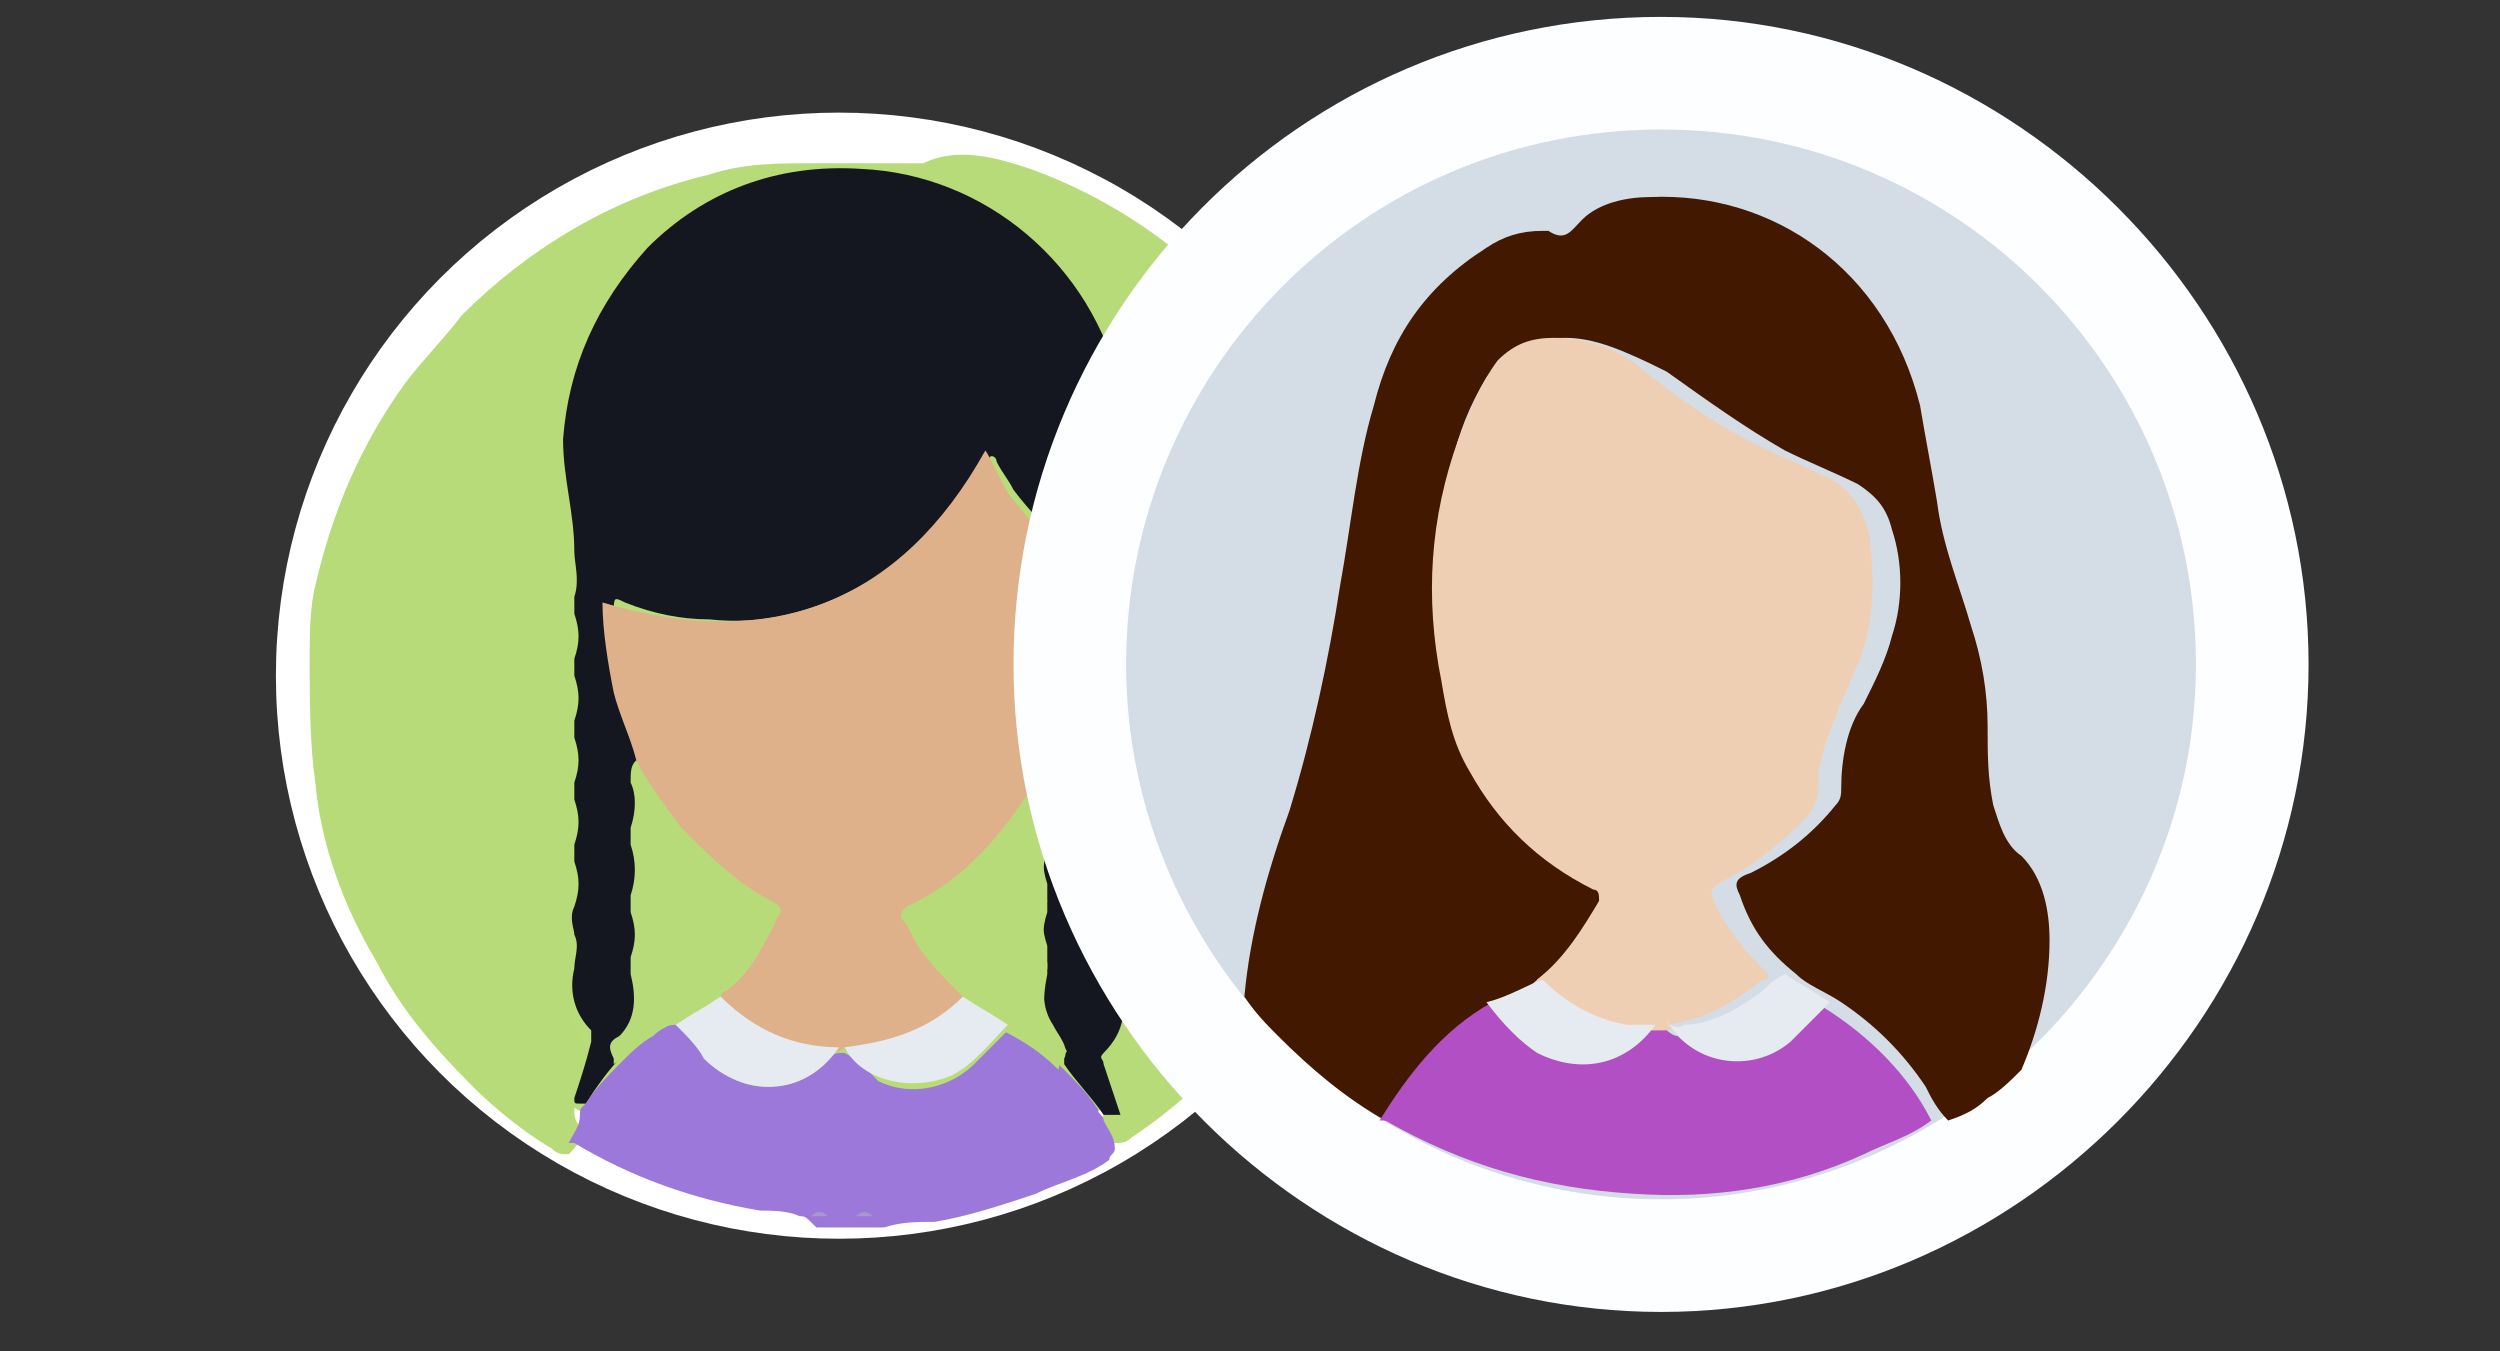 <?xml version="1.0" encoding="utf-8"?>
<!-- Generator: Adobe Illustrator 24.0.0, SVG Export Plug-In . SVG Version: 6.00 Build 0)  -->
<svg version="1.1" id="Layer_1" xmlns="http://www.w3.org/2000/svg" xmlns:xlink="http://www.w3.org/1999/xlink" x="0px" y="0px"
	 viewBox="0 0 44.4 24" style="enable-background:new 0 0 44.4 24;" xml:space="preserve">
<rect x="0" y="0" width="44.4" height="24" fill="#333333" stroke="none"/>
<style type="text/css">
	.st0{fill:#DDE3EB;}
	.st1{fill:#F0F3F6;}
	.st2{fill:#E0844F;}
	.st3{fill:#141720;}
	.st4{fill:#EBC09B;}
	.st5{fill:#5AB6B1;}
	.st6{fill:#B7DC78;stroke:#FFFFFF;stroke-miterlimit:10;}
	.st7{fill:#B6DB78;}
	.st8{fill:#9C78DB;}
	.st9{fill:#A996CA;}
	.st10{fill:#C3E290;}
	.st11{fill:#DEB18A;}
	.st12{fill:#E6EBF1;}
	.st13{fill:#DDBDD3;}
	.st14{fill:#DEBDD0;}
	.st15{fill:#D4DCE6;}
	.st16{fill:#FDFEFF;}
	.st17{fill:#421800;}
	.st18{fill:#B24FC4;}
	.st19{fill:#EFCFB3;}
</style>
<path class="st0" d="M30.6,1.1c-0.2,0.1-0.3,0-0.5,0c0,0,0,0,0,0c0,0,0,0,0,0C30.3,1.1,30.4,1.1,30.6,1.1z"/>
<path class="st0" d="M31.4,1.2c-0.2,0-0.3,0-0.5,0C31.1,1.1,31.2,1.1,31.4,1.2C31.4,1.2,31.4,1.2,31.4,1.2
	C31.4,1.2,31.4,1.2,31.4,1.2z"/>
<path class="st0" d="M40.5,12.2c0-0.2,0-0.3,0-0.5C40.5,11.9,40.5,12.1,40.5,12.2C40.5,12.3,40.5,12.2,40.5,12.2z"/>
<path class="st1" d="M30.1,1.1C30.1,1.2,30.1,1.2,30.1,1.1c-0.1,0-0.1,0-0.2,0c0,0,0,0,0,0C30,1.1,30,1.1,30.1,1.1z"/>
<path class="st1" d="M31.4,1.2C31.4,1.2,31.4,1.2,31.4,1.2c0.1,0,0.1,0,0.2,0c0,0,0,0,0,0C31.5,1.2,31.5,1.2,31.4,1.2z"/>
<path class="st1" d="M40.5,11.9C40.5,11.9,40.5,11.9,40.5,11.9c0,0.1,0,0.1,0,0.2c0,0,0,0,0,0C40.5,12,40.5,12,40.5,11.9z"/>
<g>
	<path class="st2" d="M-30.9,5.8c0.1,0,0.1,0,0.2,0c0.1,0,0.2,0,0.2,0c0.1,0,0.2,0,0.2,0c0.1,0,0.2,0,0.2,0c0.1,0,0.2,0,0.2,0
		c0.1,0,0.2,0,0.2,0c0.1,0,0.1,0,0.2,0c0.3,0,0.6,0,0.9,0.1c0.6,0.1,1.2,0.2,1.8,0.5c1.1,0.4,2.2,1,3.1,1.7c0.9,0.8,1.7,1.7,2.3,2.7
		c0.7,1.1,1.2,2.3,1.3,3.6c0.1,0.8,0.1,1.6,0.1,2.4c0,0.4,0,0.8-0.1,1.1c-0.1,0.9-0.4,1.7-0.8,2.5c-0.4,0.8-0.8,1.6-1.4,2.3
		c-0.7,0.9-1.6,1.7-2.5,2.3c-0.1,0.1-0.2,0.1-0.3,0.1c-0.1,0-0.2-0.1-0.2-0.2c-0.6-1-1.4-1.8-2.5-2.3c-0.3-0.2-0.6-0.4-0.9-0.7
		c-0.1-0.1-0.1-0.2-0.1-0.3c0.1-0.3,0-0.5,0-0.8c0-0.2-0.1-0.2-0.2-0.4c0-0.1,0.1-0.2,0.1-0.2c0.4-0.3,0.7-0.5,1-0.9
		c0.1-0.1,0.1-0.1,0.2-0.2c0.2-0.1,0.4-0.3,0.6-0.4c0.8-0.7,1.5-1.5,1.9-2.5c0.3-0.6,0.4-1.3,0.5-2c0.1-1,0-1.9-0.3-2.9
		c-0.3-0.8-0.7-1.6-1.3-2.3c-0.9-1-2.1-1.7-3.5-1.9c-0.8-0.1-1.6-0.1-2.5,0.2c-1,0.3-1.8,0.8-2.5,1.5c-1,1-1.6,2.2-1.8,3.6
		c-0.2,1.3,0,2.5,0.5,3.6c0.4,0.9,1,1.8,1.8,2.4c0.1,0.1,0.3,0.2,0.4,0.3C-33.3,19-33.2,19-33,19c0.4,0.3,0.6,0.6,1,0.8
		c0.1,0.1,0.2,0.1,0.3,0.2c0.1,0,0.1,0.1,0.1,0.2c-0.3,0.4-0.2,0.9-0.1,1.4c0,0.1,0,0.2-0.1,0.3c-0.3,0.3-0.6,0.5-1,0.8
		c-0.9,0.5-1.6,1.2-2.2,2.2c-0.1,0.1-0.1,0.2-0.2,0.2c-0.1,0-0.2,0-0.3-0.1c-0.6-0.4-1.1-0.8-1.6-1.2c-0.7-0.7-1.4-1.5-1.9-2.4
		c-0.6-1-1-2.1-1.2-3.3c-0.1-0.4,0-0.7-0.1-1.1c0-0.1,0-0.2,0-0.2c0-0.1,0-0.2,0-0.2c0-0.1,0-0.2,0-0.2c0-0.1,0-0.2,0-0.2
		c0-0.1,0-0.2,0-0.2c0-0.1,0-0.2,0-0.2c0-0.1,0-0.2,0-0.2c0-0.3,0-0.6,0.1-0.9c0.1-0.6,0.2-1.3,0.5-1.9c0.4-1.1,1-2.1,1.7-3
		c0.9-1.1,2-2,3.3-2.7c0.9-0.5,1.8-0.8,2.8-1c0.4-0.1,0.7-0.1,1.1-0.1C-31,5.8-30.9,5.8-30.9,5.8z"/>
	<path class="st3" d="M-33.1,19.1c-0.3-0.1-0.6-0.4-0.9-0.6c-1.3-1.2-2-2.6-2.2-4.3c-0.2-1.7,0.2-3.3,1.2-4.7
		c0.9-1.3,2.2-2.1,3.8-2.4c1.7-0.3,3.3,0.1,4.7,1.2c1.8,1.5,2.5,3.4,2.4,5.6c-0.1,2.1-1,3.8-2.8,5c-0.1,0.1-0.2,0.1-0.3,0.2
		c-0.1-0.1,0-0.2,0.1-0.3c0.2-0.3,0.5-0.6,0.7-1c0.4-0.7,0.7-1.5,0.8-2.4c0.1-0.6,0-1.3,0-1.9c0-0.2-0.1-0.2-0.2-0.2
		c-0.1,0-0.1,0-0.2,0c-2.7,0-5.5,0-8.2,0c-0.4,0-0.4,0-0.4,0.4c0,0.7,0,1.3,0.1,2c0.2,1.2,0.6,2.2,1.4,3.1
		C-33.1,18.9-33,19-33.1,19.1z"/>
	<path class="st4" d="M-33.1,19.1c-0.2-0.2-0.4-0.5-0.5-0.7c-0.7-1.1-1.1-2.2-1.1-3.5c0-0.5,0-1,0-1.4c0-0.1,0-0.2,0.2-0.2
		c3,0,5.9,0,8.9,0c0.1,0,0.2,0,0.2,0.1c0,0.8,0.1,1.7-0.1,2.5c-0.2,1.2-0.7,2.2-1.5,3.1c0,0,0,0,0,0.1c-0.4,0.4-0.9,0.8-1.4,1.2
		c0,0.2-0.2,0.2-0.4,0.3c-1,0.5-1.9,0.4-2.8-0.1c-0.1,0-0.1-0.1-0.1-0.2C-32.2,19.9-32.7,19.5-33.1,19.1z"/>
	<path class="st5" d="M-31.7,20.2c0.2,0.1,0.5,0.3,0.7,0.4c0.8,0.3,1.5,0.2,2.2-0.2c0.1-0.1,0.2-0.1,0.3-0.2
		c0.1,0.1,0.2,0.2,0.2,0.3c0,0.3,0.1,0.6,0,1c0,0.1,0,0.2,0.1,0.2c0.3,0.3,0.6,0.6,1,0.8c1,0.6,1.8,1.4,2.4,2.4
		c-0.7,0.5-1.5,0.8-2.4,1.1c-1.3,0.4-2.6,0.5-3.9,0.4c-1.5-0.1-2.9-0.6-4.2-1.4c0,0,0,0,0,0c0.6-1,1.4-1.8,2.4-2.4
		c0.4-0.2,0.7-0.5,1-0.8c0.1-0.1,0.1-0.1,0.1-0.3c-0.1-0.4-0.1-0.7,0-1.1C-31.9,20.4-31.8,20.3-31.7,20.2z"/>
</g>
<path class="st0" d="M40.5,12.2c-0.1-0.2,0-0.3,0-0.5c0,0,0,0,0,0C40.5,11.9,40.5,12.1,40.5,12.2z"/>
<path class="st1" d="M40.5,12.1L40.5,12.1C40.5,12.1,40.5,12.1,40.5,12.1c0-0.1,0-0.1,0-0.2c0,0,0,0,0,0C40.5,12,40.5,12,40.5,12.1z
	"/>
<circle class="st6" cx="14.9" cy="12" r="9.5"/>
<path class="st7" d="M24.5,12.5c0,0.1,0,0.2,0,0.4c0,0.3,0,0.5-0.1,0.8c-0.1,0.6-0.2,1.2-0.4,1.7c-0.4,1-0.9,1.9-1.6,2.7
	c-0.7,0.8-1.4,1.5-2.3,2.1c-0.1,0.1-0.2,0.1-0.3,0.1c-0.1-0.1-0.3-0.3-0.2-0.5c0.1-0.1,0.1-0.2,0.1-0.3c-0.1-0.2-0.1-0.5-0.2-0.7
	c0-0.1,0-0.2,0.1-0.3c0.3-0.4,0.3-0.8,0.2-1.2c0-0.1,0-0.2,0-0.3c0.1-0.2,0.1-0.5,0-0.7c-0.1-0.2-0.1-0.4,0-0.6
	c0.1-0.2,0.1-0.4,0-0.6c-0.1-0.2-0.1-0.4,0-0.5c0.1-0.2,0.1-0.4,0-0.7c0-0.1,0-0.3,0-0.4c0.1-0.2,0.1-0.5,0-0.7c0-0.1,0-0.2,0-0.3
	c0.1-0.2,0.1-0.5,0-0.7c0-0.1,0-0.3,0-0.4c0.1-0.2,0.1-0.4,0-0.6c-0.1-0.3,0-0.5,0-0.7c0-0.1,0-0.2,0-0.3c0-0.2,0-0.4,0.1-0.7
	c0.2-1.5-0.1-2.8-1-3.9c-0.8-1-1.9-1.6-3.2-1.8c-1.4-0.2-2.7,0.2-3.8,1.1c-1,0.9-1.6,2-1.7,3.3C10,8.1,10,8.6,10.1,9.1
	c0.1,0.3,0,0.6,0.1,0.9c0.1,0.3,0.1,0.5,0,0.8c-0.1,0.2,0,0.4,0,0.6c0,0.1,0,0.2,0,0.4c-0.1,0.3-0.1,0.5,0,0.8c0,0.1,0,0.2,0,0.3
	c-0.1,0.3-0.1,0.5,0,0.8c0,0.1,0,0.2,0,0.3c-0.1,0.2-0.1,0.5,0,0.7c0,0.2,0,0.3,0,0.5c-0.1,0.2-0.1,0.5,0,0.7c0,0.1,0,0.2,0,0.4
	c-0.1,0.3-0.1,0.5,0,0.8c0,0.1,0,0.2,0,0.3c-0.1,0.4-0.1,0.8,0.2,1.2c0.1,0.1,0.1,0.2,0,0.3c-0.1,0.3-0.2,0.5-0.2,0.8
	c0,0.1,0,0.2,0.1,0.3c0.1,0.2-0.1,0.4-0.2,0.5c-0.1,0-0.2,0-0.3-0.1c-0.5-0.3-1-0.7-1.4-1.1c-0.7-0.7-1.3-1.4-1.7-2.2
	c-0.6-1-1-2.1-1.1-3.2c-0.1-0.7-0.1-1.5-0.1-2.2c0-0.4,0-0.9,0.1-1.3c0.3-1.3,0.8-2.5,1.6-3.6c0.3-0.4,0.7-0.8,1-1.2
	c1.2-1.2,2.7-2.1,4.4-2.5c0.6-0.2,1.2-0.2,1.8-0.2c0.7,0,1.4,0,2,0C17,2.6,17.7,2.8,18.3,3c1.1,0.4,2.1,1,3,1.8
	c0.9,0.8,1.6,1.6,2.2,2.7c0.5,0.9,0.8,1.8,1,2.7c0.1,0.3,0.1,0.7,0.1,1c0,0,0,0.1,0,0.1c0,0.1,0,0.2,0,0.3c0,0.1,0,0.2,0,0.3
	c0,0.1,0,0.2,0,0.3C24.5,12.3,24.5,12.4,24.5,12.5z"/>
<path class="st8" d="M14.2,21.6c-0.2-0.1-0.5-0.1-0.7-0.1c-1.2-0.2-2.3-0.6-3.3-1.2c0,0,0,0-0.1,0c0.1-0.2,0.2-0.3,0.2-0.5
	c0-0.1,0-0.1,0.1-0.2c0.2-0.3,0.4-0.5,0.6-0.7c0.2-0.2,0.4-0.4,0.6-0.5c0.1-0.1,0.2-0.2,0.4-0.2c0.2,0.1,0.3,0.2,0.4,0.4
	c0.3,0.4,0.7,0.7,1.2,0.7c0.4,0,0.7-0.1,1-0.4c0.1-0.1,0.2-0.2,0.3-0.2c0,0,0,0,0.1,0c0.2,0.1,0.4,0.3,0.6,0.5
	c0.6,0.3,1.3,0.1,1.7-0.3c0.2-0.2,0.3-0.3,0.5-0.5c0,0,0.1-0.1,0.1-0.1c0.2,0,0.3,0.1,0.4,0.2c0.2,0.2,0.4,0.3,0.6,0.5
	c0.2,0.2,0.4,0.4,0.6,0.7c0,0.1,0.1,0.1,0.1,0.2c0.1,0.2,0.2,0.3,0.2,0.5c0,0.1-0.1,0.1-0.1,0.2c-0.4,0.3-0.9,0.4-1.3,0.6
	c-0.6,0.2-1.2,0.4-1.8,0.5c-0.3,0-0.6,0-0.9,0.1c-0.1,0-0.1,0-0.2,0c-0.1,0-0.2,0-0.3,0c-0.1,0-0.3,0-0.4,0c-0.1,0-0.2,0-0.3,0
	C14.3,21.6,14.3,21.6,14.2,21.6z"/>
<path class="st9" d="M14.4,21.6c0.1-0.1,0.2-0.1,0.3,0C14.6,21.6,14.5,21.6,14.4,21.6z"/>
<path class="st9" d="M15.2,21.6c0.1-0.1,0.2-0.1,0.3,0C15.4,21.6,15.3,21.6,15.2,21.6z"/>
<path class="st10" d="M24.9,11.9c-0.1-0.1-0.1-0.2,0-0.3C24.9,11.7,24.9,11.8,24.9,11.9z"/>
<path class="st10" d="M24.9,12.6c-0.1-0.1-0.1-0.2,0-0.3C24.9,12.4,24.9,12.5,24.9,12.6z"/>
<path class="st3" d="M19.6,19.8c-0.2-0.3-0.5-0.6-0.7-0.9c0,0,0-0.1,0-0.1c0.1-0.2-0.1-0.4-0.2-0.6c-0.2-0.3-0.2-0.7-0.1-1
	c0-0.1,0-0.2,0-0.4c-0.1-0.3-0.1-0.5,0-0.8c0-0.1,0-0.2,0-0.3c-0.1-0.3-0.1-0.6,0-0.9c0-0.1,0-0.2,0-0.2c-0.1-0.3-0.1-0.6,0-0.9
	c0-0.1,0-0.2,0-0.3c0-0.1,0.1-0.3,0.1-0.4c0.4-0.9,0.5-1.9,0.5-2.8c0-0.1-0.1-0.2-0.1-0.3c-0.4-0.4-0.8-0.8-1.1-1.2
	c-0.1-0.2-0.2-0.3-0.3-0.5c0,0,0-0.1-0.1-0.1c0,0-0.1,0.1-0.1,0.1c-0.2,0.3-0.3,0.6-0.6,0.9c-0.4,0.6-1,1-1.6,1.3
	c-0.9,0.5-1.8,0.7-2.7,0.6c-0.5,0-1-0.1-1.5-0.3c-0.2-0.1-0.2-0.1-0.2,0.2c0,0.7,0.2,1.4,0.4,2c0.1,0.1,0.1,0.3,0.1,0.4
	c0,0.1,0,0.2,0,0.3c0.1,0.3,0.1,0.6,0,0.9c0,0.1,0,0.2,0,0.3c0.1,0.2,0.1,0.5,0,0.7c-0.1,0.2,0,0.4,0,0.6c0,0.2,0,0.3,0,0.5
	c-0.1,0.2,0,0.4,0,0.6c0.1,0.4,0,0.7-0.2,1c-0.1,0.1-0.1,0.2-0.1,0.3c0,0.1,0,0.1,0,0.2c-0.3,0.3-0.5,0.6-0.7,0.9c0,0-0.1,0-0.1,0
	c-0.1,0-0.1,0-0.1-0.1c0.1-0.3,0.2-0.6,0.3-1c0-0.1,0-0.1,0-0.2c-0.3-0.3-0.4-0.7-0.3-1.1c0-0.2,0.1-0.4,0-0.6c0-0.1-0.1-0.3,0-0.5
	c0.1-0.3,0.1-0.5,0-0.8c0-0.1,0-0.2,0-0.3c0.1-0.3,0.1-0.5,0-0.8c0-0.1,0-0.2,0-0.3c0.1-0.3,0.1-0.5,0-0.8c0-0.1,0-0.2,0-0.3
	c0.1-0.3,0.1-0.5,0-0.8c0-0.1,0-0.2,0-0.3c0.1-0.3,0.1-0.5,0-0.8c0-0.1,0-0.2,0-0.3c0.1-0.3,0-0.6,0-0.8c0-0.7-0.2-1.3-0.2-2
	c0.1-1.3,0.6-2.4,1.5-3.4c1-1,2.3-1.5,3.8-1.4c2.2,0.1,4.1,1.7,4.6,3.9c0.2,0.8,0.2,1.5,0,2.3c0,0.1,0,0.2,0,0.3
	c0.1,0.3-0.1,0.6,0,0.9c0.1,0.3,0.1,0.6,0,0.9c0,0.1,0,0.1,0,0.2c0.1,0.3,0.1,0.6,0,0.9c0,0.1,0,0.2,0,0.2c0.1,0.3,0.1,0.6,0,0.9
	c0,0.1,0,0.2,0,0.3c0.1,0.3,0.1,0.6,0,0.9c0,0.1,0,0.2,0,0.3c0.1,0.3,0.1,0.6,0,0.9c0,0.1,0,0.2,0,0.3c0.1,0.3,0.1,0.6,0,0.9
	c0,0.1,0,0.2,0,0.3c0.1,0.5,0.1,0.9-0.3,1.3c-0.1,0.1,0,0.1,0,0.2c0.1,0.3,0.2,0.6,0.3,0.9C19.8,19.8,19.8,19.8,19.6,19.8z"/>
<path class="st11" d="M11.3,13.5c-0.1-0.4-0.3-0.8-0.4-1.2c-0.1-0.5-0.2-1.1-0.2-1.6c3,0.9,5.3,0,6.8-2.7c0.2,0.3,0.3,0.7,0.6,1
	c0.3,0.4,0.6,0.7,1,1c0.1,0,0.1,0.1,0.1,0.2c0,0.9,0,1.7-0.3,2.6c-0.1,0.2-0.2,0.5-0.3,0.7c0,0.2-0.1,0.4-0.2,0.6
	c-0.5,0.7-1.1,1.4-1.8,1.8c-0.1,0.1-0.2,0.1-0.3,0.2c-0.1,0-0.1,0.1-0.1,0.2c0.2,0.4,0.5,0.8,0.8,1.2c0.1,0.1,0.2,0.1,0.2,0.3
	c-0.1,0.2-0.3,0.3-0.5,0.4c-0.4,0.3-0.9,0.5-1.5,0.5c-0.1,0-0.2,0-0.2-0.1l0,0l0,0c-0.1,0.1-0.2,0.1-0.4,0.1
	c-0.6-0.1-1.1-0.3-1.5-0.6c-0.1-0.1-0.2-0.2-0.3-0.3c0-0.1,0-0.2,0.1-0.2c0.4-0.3,0.6-0.7,0.8-1.1c0.1-0.1,0.1-0.2-0.1-0.3
	c-0.8-0.4-1.4-1-1.9-1.7c-0.1-0.2-0.3-0.4-0.4-0.6C11.4,13.7,11.3,13.6,11.3,13.5z"/>
<path class="st7" d="M11.3,13.5c0.2,0.4,0.5,0.8,0.8,1.2c0.5,0.5,1,1,1.6,1.3c0.2,0.1,0.2,0.2,0.1,0.3c-0.2,0.5-0.5,0.9-1,1.3
	c0,0-0.1,0.1-0.1,0.1c0,0,0,0,0,0c-0.2,0.3-0.5,0.4-0.8,0.5c-0.4,0.2-0.7,0.5-1,0.7c0,0,0-0.1,0-0.1c-0.1-0.2-0.1-0.3,0.1-0.4
	c0.3-0.3,0.3-0.7,0.2-1.1c0-0.1,0-0.2,0-0.3c0.1-0.3,0.1-0.5,0-0.8c0-0.1,0-0.2,0-0.3c0.1-0.3,0.1-0.6,0-0.9c0-0.1,0-0.2,0-0.3
	c0.1-0.3,0.1-0.6,0-0.8C11.2,13.7,11.2,13.6,11.3,13.5z"/>
<path class="st7" d="M17.1,17.7c-0.3-0.3-0.6-0.6-0.8-0.9c-0.1-0.2-0.2-0.4-0.3-0.5c0-0.1,0-0.1,0.1-0.2c1.1-0.5,1.8-1.4,2.4-2.4
	c0,0,0-0.1,0.1-0.1c0.1,0.1,0.1,0.2,0,0.4c-0.1,0.3-0.1,0.5,0,0.8c0,0.1,0,0.2,0,0.3c-0.1,0.3-0.1,0.6,0,0.9c0,0.1,0,0.1,0,0.2
	c-0.1,0.3-0.1,0.6,0,0.9c0,0.1,0,0.2,0,0.2c-0.1,0.5-0.1,0.9,0.3,1.3c0,0,0.1,0.1,0,0.1c0,0.1-0.1,0.2-0.1,0.3
	c-0.3-0.3-0.6-0.5-1-0.7C17.7,18.2,17.2,17.9,17.1,17.7z"/>
<path class="st12" d="M12,18.2c0.3-0.2,0.5-0.3,0.8-0.5c0.6,0.6,1.3,0.9,2.1,0.9c-0.6,0.9-1.7,0.9-2.4,0.2
	C12.4,18.6,12.2,18.4,12,18.2z"/>
<path class="st12" d="M17.1,17.7c0.3,0.2,0.5,0.3,0.8,0.5c-0.3,0.3-0.6,0.7-1,0.9c-0.7,0.3-1.6,0.1-1.9-0.5
	C15.8,18.5,16.5,18.3,17.1,17.7z"/>
<g>
	<path class="st13" d="M29.5,18.3c-0.1,0-0.2,0-0.3,0C29.2,18.3,29.3,18.2,29.5,18.3z"/>
	<path class="st14" d="M29.9,18.2c-0.1,0.1-0.2,0-0.3,0C29.6,18.2,29.7,18.3,29.9,18.2z"/>
	<g>
		<path class="st15" d="M29.5,22.3c-5.8,0-10.5-4.7-10.5-10.5S23.7,1.3,29.5,1.3C35.3,1.3,40,6,40,11.8S35.3,22.3,29.5,22.3z"/>
		<path class="st16" d="M29.5,2.3c5.3,0,9.5,4.3,9.5,9.5s-4.3,9.5-9.5,9.5s-9.5-4.3-9.5-9.5S24.2,2.3,29.5,2.3 M29.5,0.3
			c-6.4,0-11.5,5.2-11.5,11.5s5.2,11.5,11.5,11.5S41,18.1,41,11.8S35.8,0.3,29.5,0.3L29.5,0.3z"/>
	</g>
	<path class="st17" d="M24.6,19.9c-0.7-0.4-1.3-0.9-1.9-1.5c-0.2-0.2-0.4-0.4-0.6-0.7c0.1-1.1,0.4-2.2,0.8-3.3
		c0.4-1.3,0.7-2.7,0.9-4c0.2-1.1,0.3-2.2,0.6-3.2c0.3-1.2,0.9-2.1,2-2.8c0.3-0.2,0.6-0.3,1-0.3c0,0,0.1,0,0.1,0
		c0.3,0.2,0.4,0,0.6-0.2c0.3-0.3,0.8-0.4,1.2-0.4c2.2-0.1,4.2,1.3,4.8,3.7c0.1,0.6,0.2,1.1,0.3,1.7c0.1,0.8,0.4,1.5,0.6,2.2
		c0.2,0.6,0.3,1.2,0.3,1.8c0,0.5,0,0.9,0.1,1.4c0.1,0.3,0.2,0.7,0.5,0.9c0.4,0.4,0.5,1,0.5,1.5c0,0.8-0.2,1.6-0.5,2.3
		c-0.2,0.2-0.4,0.4-0.6,0.5c-0.2,0.2-0.4,0.3-0.7,0.4c-0.2-0.2-0.3-0.4-0.4-0.6c-0.4-0.6-0.9-1.1-1.5-1.5c-0.3-0.2-0.6-0.3-0.8-0.5
		c-0.5-0.4-0.8-0.8-1-1.4c-0.1-0.2-0.1-0.3,0.2-0.4c0.6-0.3,1.1-0.7,1.5-1.2c0.1-0.1,0.1-0.2,0.1-0.3c0-0.5,0.1-1.1,0.4-1.5
		c0.2-0.4,0.4-0.8,0.5-1.2c0.2-0.6,0.2-1.3,0-1.9c-0.1-0.4-0.3-0.6-0.6-0.8c-0.4-0.2-0.9-0.4-1.3-0.6c-0.7-0.4-1.4-0.9-2.1-1.4
		C28.8,6.2,28.3,6,27.8,6c-0.6,0-1,0.2-1.4,0.7c-0.3,0.5-0.5,1-0.6,1.5c-0.3,0.9-0.3,1.8-0.3,2.8c0,0.8,0.2,1.5,0.4,2.2
		c0.2,0.5,0.5,0.9,0.9,1.3c0.4,0.5,0.9,0.9,1.5,1.2c0.2,0.1,0.2,0.1,0.1,0.3c-0.2,0.6-0.6,1-1.1,1.4c-0.2,0.2-0.5,0.3-0.8,0.5
		c-0.6,0.4-1.1,0.9-1.6,1.5c-0.1,0.1-0.2,0.3-0.3,0.4C24.7,19.9,24.7,19.9,24.6,19.9z"/>
	<path class="st18" d="M32.4,17.9c0.8,0.5,1.5,1.2,1.9,2c-0.4,0.3-0.8,0.4-1.2,0.6c-1.3,0.6-2.7,0.8-4.1,0.7c-1.6-0.1-3-0.5-4.4-1.3
		c0,0,0,0-0.1,0c0.5-0.8,1.1-1.6,2-2.1c0.2,0.1,0.3,0.3,0.4,0.4c0.3,0.3,0.6,0.6,1,0.6c0.5,0.1,0.9-0.1,1.3-0.5
		c0.1-0.1,0.1-0.1,0.2-0.1c0,0,0,0,0.1,0c0.1,0.1,0.2,0.2,0.3,0.2c0.5,0.5,1.4,0.5,1.9,0c0.2-0.2,0.4-0.4,0.5-0.5
		C32.3,18,32.3,17.9,32.4,17.9z"/>
	<path class="st19" d="M29.5,18.3L29.5,18.3L29.5,18.3C29.5,18.3,29.5,18.3,29.5,18.3c-0.2,0-0.3,0-0.4,0c-0.7-0.1-1.2-0.3-1.7-0.8
		c0,0-0.1-0.1-0.1-0.1c0.5-0.4,0.8-0.9,1.1-1.4c0-0.1,0-0.2-0.1-0.2c-1-0.5-1.7-1.2-2.2-2.1c-0.3-0.5-0.4-1-0.5-1.6
		c-0.3-1.5-0.2-2.9,0.3-4.3c0.2-0.5,0.4-1,0.7-1.4c0.3-0.3,0.6-0.4,1-0.4c0.6,0,1.1,0.2,1.5,0.5c0.6,0.5,1.3,1,2.1,1.4
		c0.4,0.2,0.9,0.4,1.3,0.6c0.4,0.2,0.6,0.6,0.7,1c0.1,0.9,0.1,1.7-0.3,2.5c-0.2,0.5-0.5,1.1-0.6,1.7c0,0.1,0,0.2,0,0.2
		c0,0.3-0.1,0.5-0.3,0.7c-0.4,0.4-0.9,0.8-1.5,1.1c-0.1,0.1-0.1,0.1-0.1,0.2c0.2,0.5,0.5,0.9,0.9,1.3c0,0,0.1,0.1,0.1,0.1
		c0,0.1,0,0.1-0.1,0.1c-0.5,0.4-1,0.7-1.7,0.8C29.8,18.3,29.6,18.3,29.5,18.3C29.5,18.3,29.5,18.3,29.5,18.3z"/>
	<path class="st12" d="M27.4,17.4c0.4,0.4,0.9,0.7,1.5,0.8c0.1,0,0.2,0,0.2,0c0.1,0,0.2,0,0.3,0c0,0,0,0,0,0
		c-0.5,0.7-1.3,0.9-2.1,0.5c-0.3-0.2-0.6-0.5-0.9-0.9C26.8,17.7,27.1,17.5,27.4,17.4z"/>
	<path class="st12" d="M29.9,18.2c0.5,0,1-0.3,1.4-0.6c0.1-0.1,0.2-0.2,0.4-0.3c0.3,0.2,0.5,0.3,0.8,0.5c-0.2,0.2-0.5,0.5-0.7,0.7
		c-0.7,0.6-1.8,0.4-2.2-0.4c0,0,0,0,0,0C29.6,18.2,29.8,18.3,29.9,18.2z"/>
</g>
</svg>

